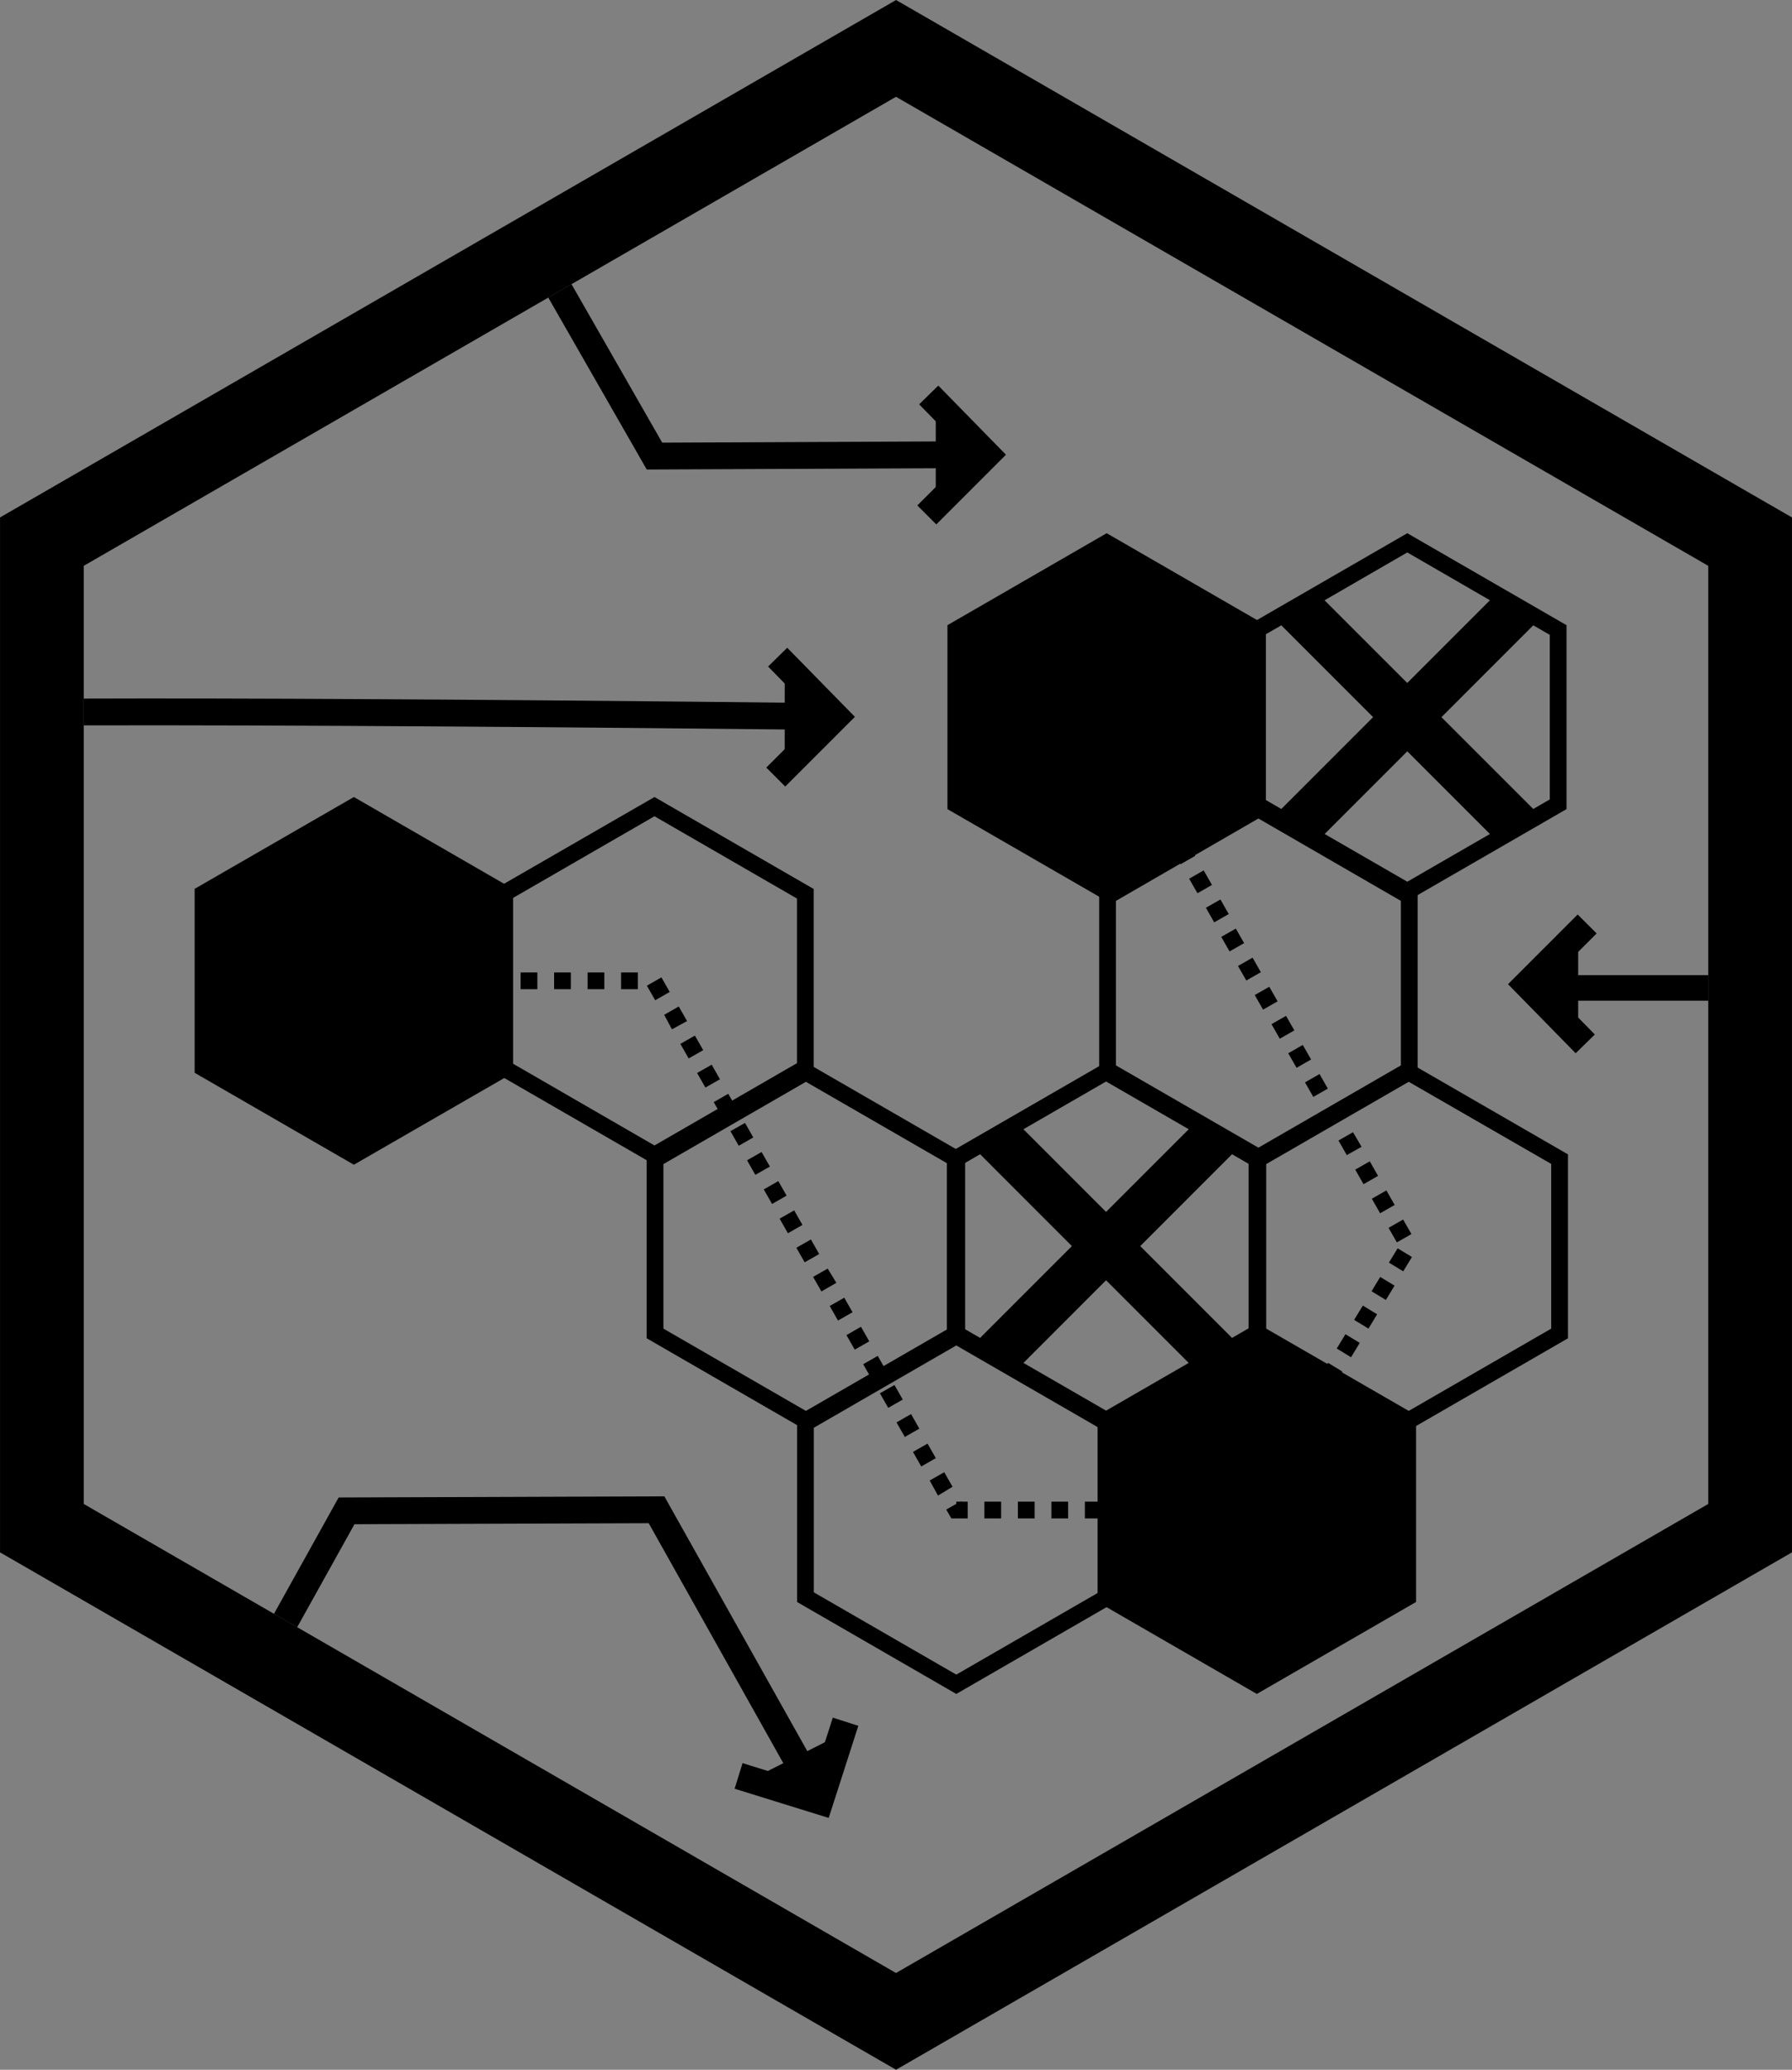 <svg xmlns="http://www.w3.org/2000/svg" viewBox="0 0 535.02 617.78"><rect x="0" y="0" width="535.02" height="617.78" fill="#808080" stroke="none"/><defs><style>.cls-1{stroke:#fff;stroke-width:2px;}.cls-1,.cls-2{stroke-miterlimit:10;}.cls-2{fill:none;stroke:#000;stroke-width:8px;}</style></defs><g id="Tactician"><path class="cls-1" d="M32,322" transform="translate(-13.49 27.89)"/><path d="M343.72,398.93l-47.54-27.45v-54.9l47.54-27.44,47.54,27.44v54.9Zm-42.54-30.34,42.54,24.56,42.54-24.56V319.47l-42.54-24.56-42.54,24.56Z" transform="translate(-13.49 27.89)"/><path d="M388.73,477.71l-47.54-27.45V395.37l47.54-27.45,47.54,27.45v54.89Z" transform="translate(-13.49 27.89)"/><path d="M299,477.71l-47.54-27.45V395.37L299,367.92l47.54,27.45v54.89Zm-42.54-30.33L299,471.94l42.54-24.56V398.26L299,373.69l-42.54,24.57Z" transform="translate(-13.49 27.89)"/><path d="M254.1,399l-47.54-27.45V316.66l47.54-27.45,47.54,27.45v54.89Zm-42.54-30.33,42.54,24.56,42.54-24.56V319.55L254.1,295l-42.54,24.56Z" transform="translate(-13.49 27.89)"/><path d="M434.08,399l-47.55-27.44v-54.9l47.55-27.45,47.54,27.45v54.9Zm-42.55-30.33,42.55,24.56,42.54-24.56V319.51L434.08,295l-42.55,24.56Z" transform="translate(-13.49 27.89)"/><path d="M389.2,320.43,341.66,293V238.09l47.54-27.45,47.54,27.45V293ZM346.66,290.1l42.54,24.56,42.54-24.56V241L389.2,216.41,346.66,241Z" transform="translate(-13.49 27.89)"/><path d="M208.89,319.75l-47.54-27.44v-54.9L208.89,210l47.54,27.45v54.9Zm-42.54-30.33L208.89,314l42.54-24.56V240.3l-42.54-24.56L166.35,240.3Z" transform="translate(-13.49 27.89)"/><path d="M119.14,319.75,71.6,292.31v-54.9L119.14,210l47.54,27.45v54.9Z" transform="translate(-13.49 27.89)"/><path d="M297.53,425.32,296,422.67l3-1.69v-.66h1.18l.21-.12.07.12h1.95v5Zm9.86,0v-5h5v5Zm10,0v-5h5v5Zm10,0v-5h5v5Zm10,0v-5h5v5Zm10,0v-5h5v5Zm10,0v-5h5v5Zm10,0v-5h5v5Zm10,0v-5h5v5Zm10,0v-5H388v5Zm-93.85-6.82L291.06,414l4.34-2.47,2.48,4.34Zm-5-8.69-2.47-4.34,4.34-2.48,2.48,4.34ZM283.63,401l-2.48-4.34,4.35-2.48,2.47,4.35Zm-4.95-8.68-2.48-4.35,4.34-2.47,2.48,4.34Zm-5-8.69-2.48-4.34,4.35-2.48,2.47,4.34Zm-5-8.69-2.48-4.34,4.34-2.48,2.48,4.35Zm-5-8.68-2.47-4.35,4.34-2.47,2.48,4.34Zm-4.95-8.69-2.48-4.34,4.35-2.48L263.2,355Zm-5-8.69-2.48-4.34,4.34-2.48,2.48,4.35Zm-5-8.68-2.48-4.35,4.35-2.47,2.47,4.34ZM244,331.46l-2.48-4.34,4.34-2.48,2.48,4.34Zm-5-8.69-2.47-4.34,4.34-2.48,2.48,4.35Zm-4.95-8.68-2.48-4.35,4.35-2.47,2.47,4.34Zm-5-8.69-2.47-4.34,4.34-2.48,2.48,4.34Zm-4.95-8.69-2.48-4.34,4.35-2.48,2.47,4.35Zm-5-8.68-2.48-4.35,4.34-2.47,2.48,4.34Zm-5-8.69L211.79,275l4.35-2.48,2.48,4.35Zm-5-8.68-2.48-4.35,4.34-2.48,2.48,4.35Zm-5.18-3.3h-5v-5h5Zm-10,0h-5v-5h5Zm-10,0h-5v-5h5Zm-10,0h-5v-5h5Zm-10,0h-5v-5h5Zm-10,0h-5v-5h5Zm-10,0h-5v-5h5Zm-10,0h-5v-5h5Zm-10,0h-5v-5h5Z" transform="translate(-13.49 27.89)"/><path d="M343.9,241.05l-47.54-27.44v-54.9l47.54-27.45,47.54,27.45v54.9Z" transform="translate(-13.49 27.89)"/><path d="M433.65,241.05l-47.54-27.44v-54.9l47.54-27.45,47.54,27.45v54.9Zm-42.54-30.33,42.54,24.56,42.54-24.56V161.6L433.65,137,391.11,161.6Z" transform="translate(-13.49 27.89)"/><path d="M390.9,419.94l-4.28-2.6,2.6-4.27,4.28,2.59Zm5.19-8.55-4.27-2.6,2.6-4.27,4.27,2.6Zm5.2-8.55L397,400.25l2.6-4.27,4.27,2.59Zm5.19-8.54-4.28-2.6,2.6-4.27,4.27,2.6Zm5.19-8.55-4.27-2.59,2.59-4.28,4.28,2.6Zm5.19-8.54-4.27-2.6,2.6-4.27,4.27,2.59Zm5.2-8.55-4.28-2.6,2.6-4.27,4.27,2.6Zm5.19-8.54-4.27-2.6,2.59-4.27,4.28,2.59Zm5.19-8.55-4.27-2.6,2.6-4.27,4.27,2.6Zm-1.9-8.64-2.48-4.34,4.35-2.48,2.48,4.34Zm-5-8.69-2.47-4.34,4.34-2.48,2.48,4.34Zm-4.95-8.68-2.48-4.34,4.34-2.48,2.48,4.34Zm-5-8.68-2.48-4.35,4.34-2.48L420,314.4Zm-5-8.69-2.48-4.34,4.34-2.48,2.48,4.34Zm-5-8.68-2.48-4.34,4.34-2.48,2.48,4.34Zm-5-8.69-2.48-4.34,4.34-2.48,2.48,4.34Zm-5-8.68-2.48-4.34,4.34-2.48,2.48,4.34Zm-5-8.68-2.48-4.35,4.34-2.47,2.48,4.34Zm-5-8.69-2.48-4.34,4.35-2.48,2.47,4.34Zm-5-8.68-2.48-4.34,4.35-2.48,2.48,4.34ZM376,247.41l-2.48-4.35,4.34-2.48,2.48,4.35Zm-5-8.69-2.48-4.34,4.34-2.48,2.48,4.34Zm-5-8.68-2.48-4.34,4.34-2.48,2.48,4.34Zm-5-8.69L358.64,217l4.34-2.48,2.48,4.34Zm-5-8.68-2.48-4.34,4.34-2.48,2.48,4.34Zm-5-8.68-2.48-4.35,4.34-2.47,2.48,4.34Zm-5-8.69L343.76,191l4.34-2.48,2.48,4.34Z" transform="translate(-13.49 27.89)"/><polygon points="447.1 251.19 380.58 184.67 393.98 177.69 459.7 243.39 447.1 251.19"/><polygon points="393.49 250.92 380.88 243.13 446.59 177.41 459.2 185.21 393.49 250.92"/><polygon points="356.85 408.75 291.14 343.03 302.94 334.44 368.65 400.15 356.85 408.75"/><polygon points="303.25 409.11 291.44 400.51 357.16 334.8 368.96 343.39 303.25 409.11"/><path d="M239.7,502.37l17.64,5.47,5.49-17.06-.24-.08-22.84,11.51Z" transform="translate(-13.49 27.89)"/><path d="M247.77,198.93l.16.16,13-13-13-12.9-.15.15Z" transform="translate(-13.49 27.89)"/><path d="M292.87,120.69l.16.16,13-13-13-12.9-.16.15Z" transform="translate(-13.49 27.89)"/><path d="M471.52,265.84l13,12.9.15-.15V253l-.16-.16Z" transform="translate(-13.49 27.89)"/><polyline class="cls-2" points="252.45 513.89 244.82 537.61 220.51 530.07"/><polyline class="cls-2" points="232.18 196.14 249.61 213.93 231.61 231.93"/><polyline class="cls-2" points="277.28 117.89 294.71 135.69 276.71 153.69"/><polyline class="cls-2" points="473.29 311.57 455.86 293.78 473.86 275.78"/><rect x="459.7" y="291.05" width="50.32" height="7.63"/><polygon points="193.09 140.14 294.73 139.69 294.69 131.69 197.71 132.12 170.62 84.81 163.69 88.81 193.09 140.14"/><path d="M263.05,190l.1-8c-.69,0-69.74-.82-138.32-1.21-35.08-.2-64-.25-86.34-.17v8C97.13,188.45,192.26,189.2,263.05,190Z" transform="translate(-13.49 27.89)"/><polygon points="105.83 454.94 193.68 454.64 241.33 539.57 248.31 535.65 198.35 446.62 101.11 446.96 81.79 481.69 88.72 485.69 105.83 454.94"/></g><g id="Layer_31" data-name="Layer 31"><path d="M281,1,523.51,141V421L281,561,38.49,421V141L281,1m0-28.87-12.5,7.21L26,119.34l-12.5,7.21v308.9L26,442.66l242.51,140,12.5,7.21,12.5-7.21L536,442.66l12.5-7.21V126.55L536,119.34,293.5-20.68,281-27.89Z" transform="translate(-13.49 27.89)"/></g></svg>